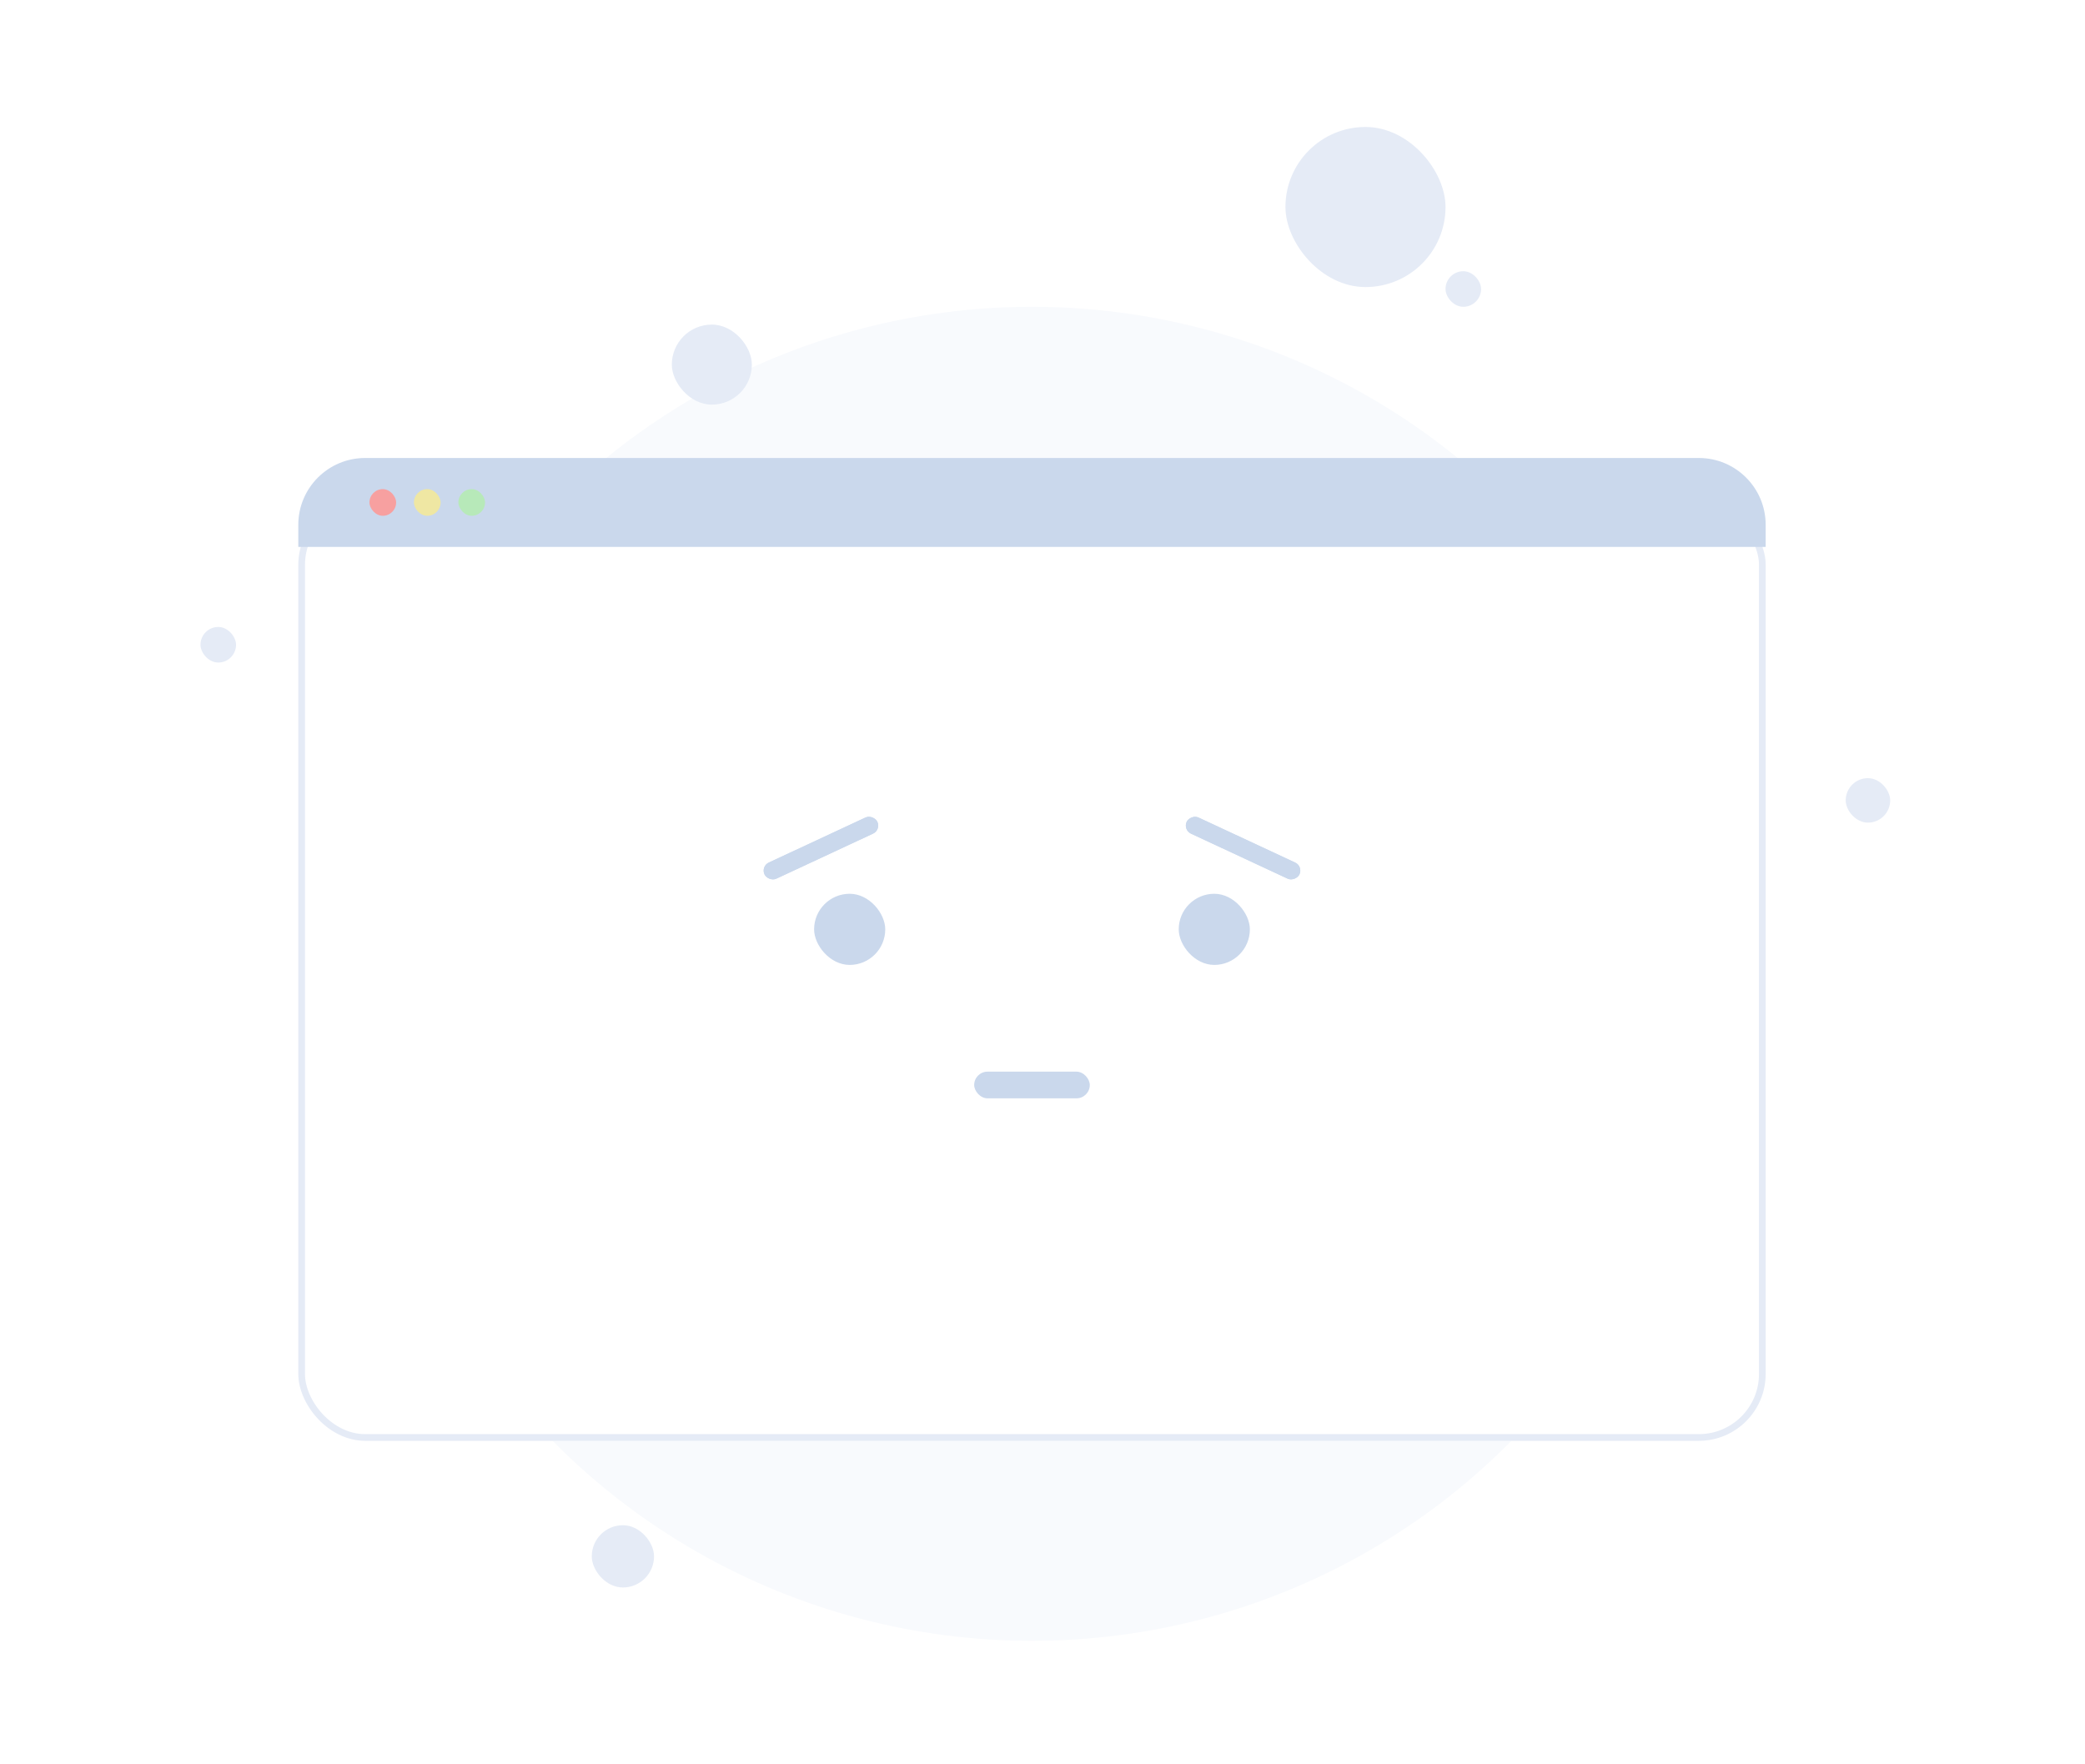 <svg width="312" height="264" viewBox="0 0 312 264" fill="none" xmlns="http://www.w3.org/2000/svg">
<ellipse cx="154.427" cy="145.715" rx="100.473" ry="99.808" fill="#F8FAFD"/>
<rect x="100.531" y="48.569" width="11.977" height="11.977" rx="5.988" fill="#E5EBF6"/>
<rect x="192.354" y="19" width="23.954" height="23.954" rx="11.977" fill="#E5EBF6"/>
<rect x="88.554" y="228.223" width="9.315" height="9.315" rx="4.658" fill="#E5EBF6"/>
<rect x="30" y="93.815" width="5.323" height="5.323" rx="2.662" fill="#E5EBF6"/>
<rect x="276.192" y="116.438" width="6.654" height="6.654" rx="3.327" fill="#E5EBF6"/>
<rect x="216.308" y="40.584" width="5.323" height="5.323" rx="2.662" fill="#E5EBF6"/>
<g filter="url(#filter0_d_4868_78206)">
<rect x="44.638" y="68.531" width="219.577" height="141.062" rx="10" fill="white"/>
<rect x="45.138" y="69.031" width="218.577" height="140.062" rx="9.5" stroke="#E5EBF6"/>
</g>
<rect x="176.385" y="133.738" width="10.646" height="10.646" rx="5.323" fill="#CAD8EC"/>
<rect x="121.823" y="133.738" width="10.646" height="10.646" rx="5.323" fill="#CAD8EC"/>
<rect x="145.777" y="160.354" width="17.3" height="3.992" rx="1.996" fill="#CAD8EC"/>
<rect width="18.631" height="2.662" rx="1.331" transform="matrix(-0.906 -0.422 -0.422 0.906 195.015 129.628)" fill="#CAD8EC"/>
<rect width="18.631" height="2.662" rx="1.331" transform="matrix(-0.906 -0.422 -0.422 0.906 195.015 129.628)" fill="#CAD8EC"/>
<rect x="113.838" y="129.628" width="18.631" height="2.662" rx="1.331" transform="rotate(-24.975 113.838 129.628)" fill="#CAD8EC"/>
<rect x="113.838" y="129.628" width="18.631" height="2.662" rx="1.331" transform="rotate(-24.975 113.838 129.628)" fill="#CAD8EC"/>
<path d="M44.638 78.531C44.638 73.008 49.116 68.531 54.638 68.531H254.215C259.738 68.531 264.215 73.008 264.215 78.531V81.838H44.638V78.531Z" fill="#CAD8EC"/>
<rect x="55.285" y="73.188" width="3.992" height="3.992" rx="1.996" fill="#F7A0A0"/>
<rect x="61.938" y="73.188" width="3.992" height="3.992" rx="1.996" fill="#EFE7A3"/>
<rect x="68.592" y="73.188" width="3.992" height="3.992" rx="1.996" fill="#B7E9B9"/>
<defs>
<filter id="filter0_d_4868_78206" x="8.638" y="38.531" width="291.577" height="213.062" filterUnits="userSpaceOnUse" color-interpolation-filters="sRGB">
<feFlood flood-opacity="0" result="BackgroundImageFix"/>
<feColorMatrix in="SourceAlpha" type="matrix" values="0 0 0 0 0 0 0 0 0 0 0 0 0 0 0 0 0 0 127 0" result="hardAlpha"/>
<feOffset dy="6"/>
<feGaussianBlur stdDeviation="18"/>
<feComposite in2="hardAlpha" operator="out"/>
<feColorMatrix type="matrix" values="0 0 0 0 0 0 0 0 0 0.181 0 0 0 0 0.312 0 0 0 0.15 0"/>
<feBlend mode="normal" in2="BackgroundImageFix" result="effect1_dropShadow_4868_78206"/>
<feBlend mode="normal" in="SourceGraphic" in2="effect1_dropShadow_4868_78206" result="shape"/>
</filter>
</defs>
</svg>
